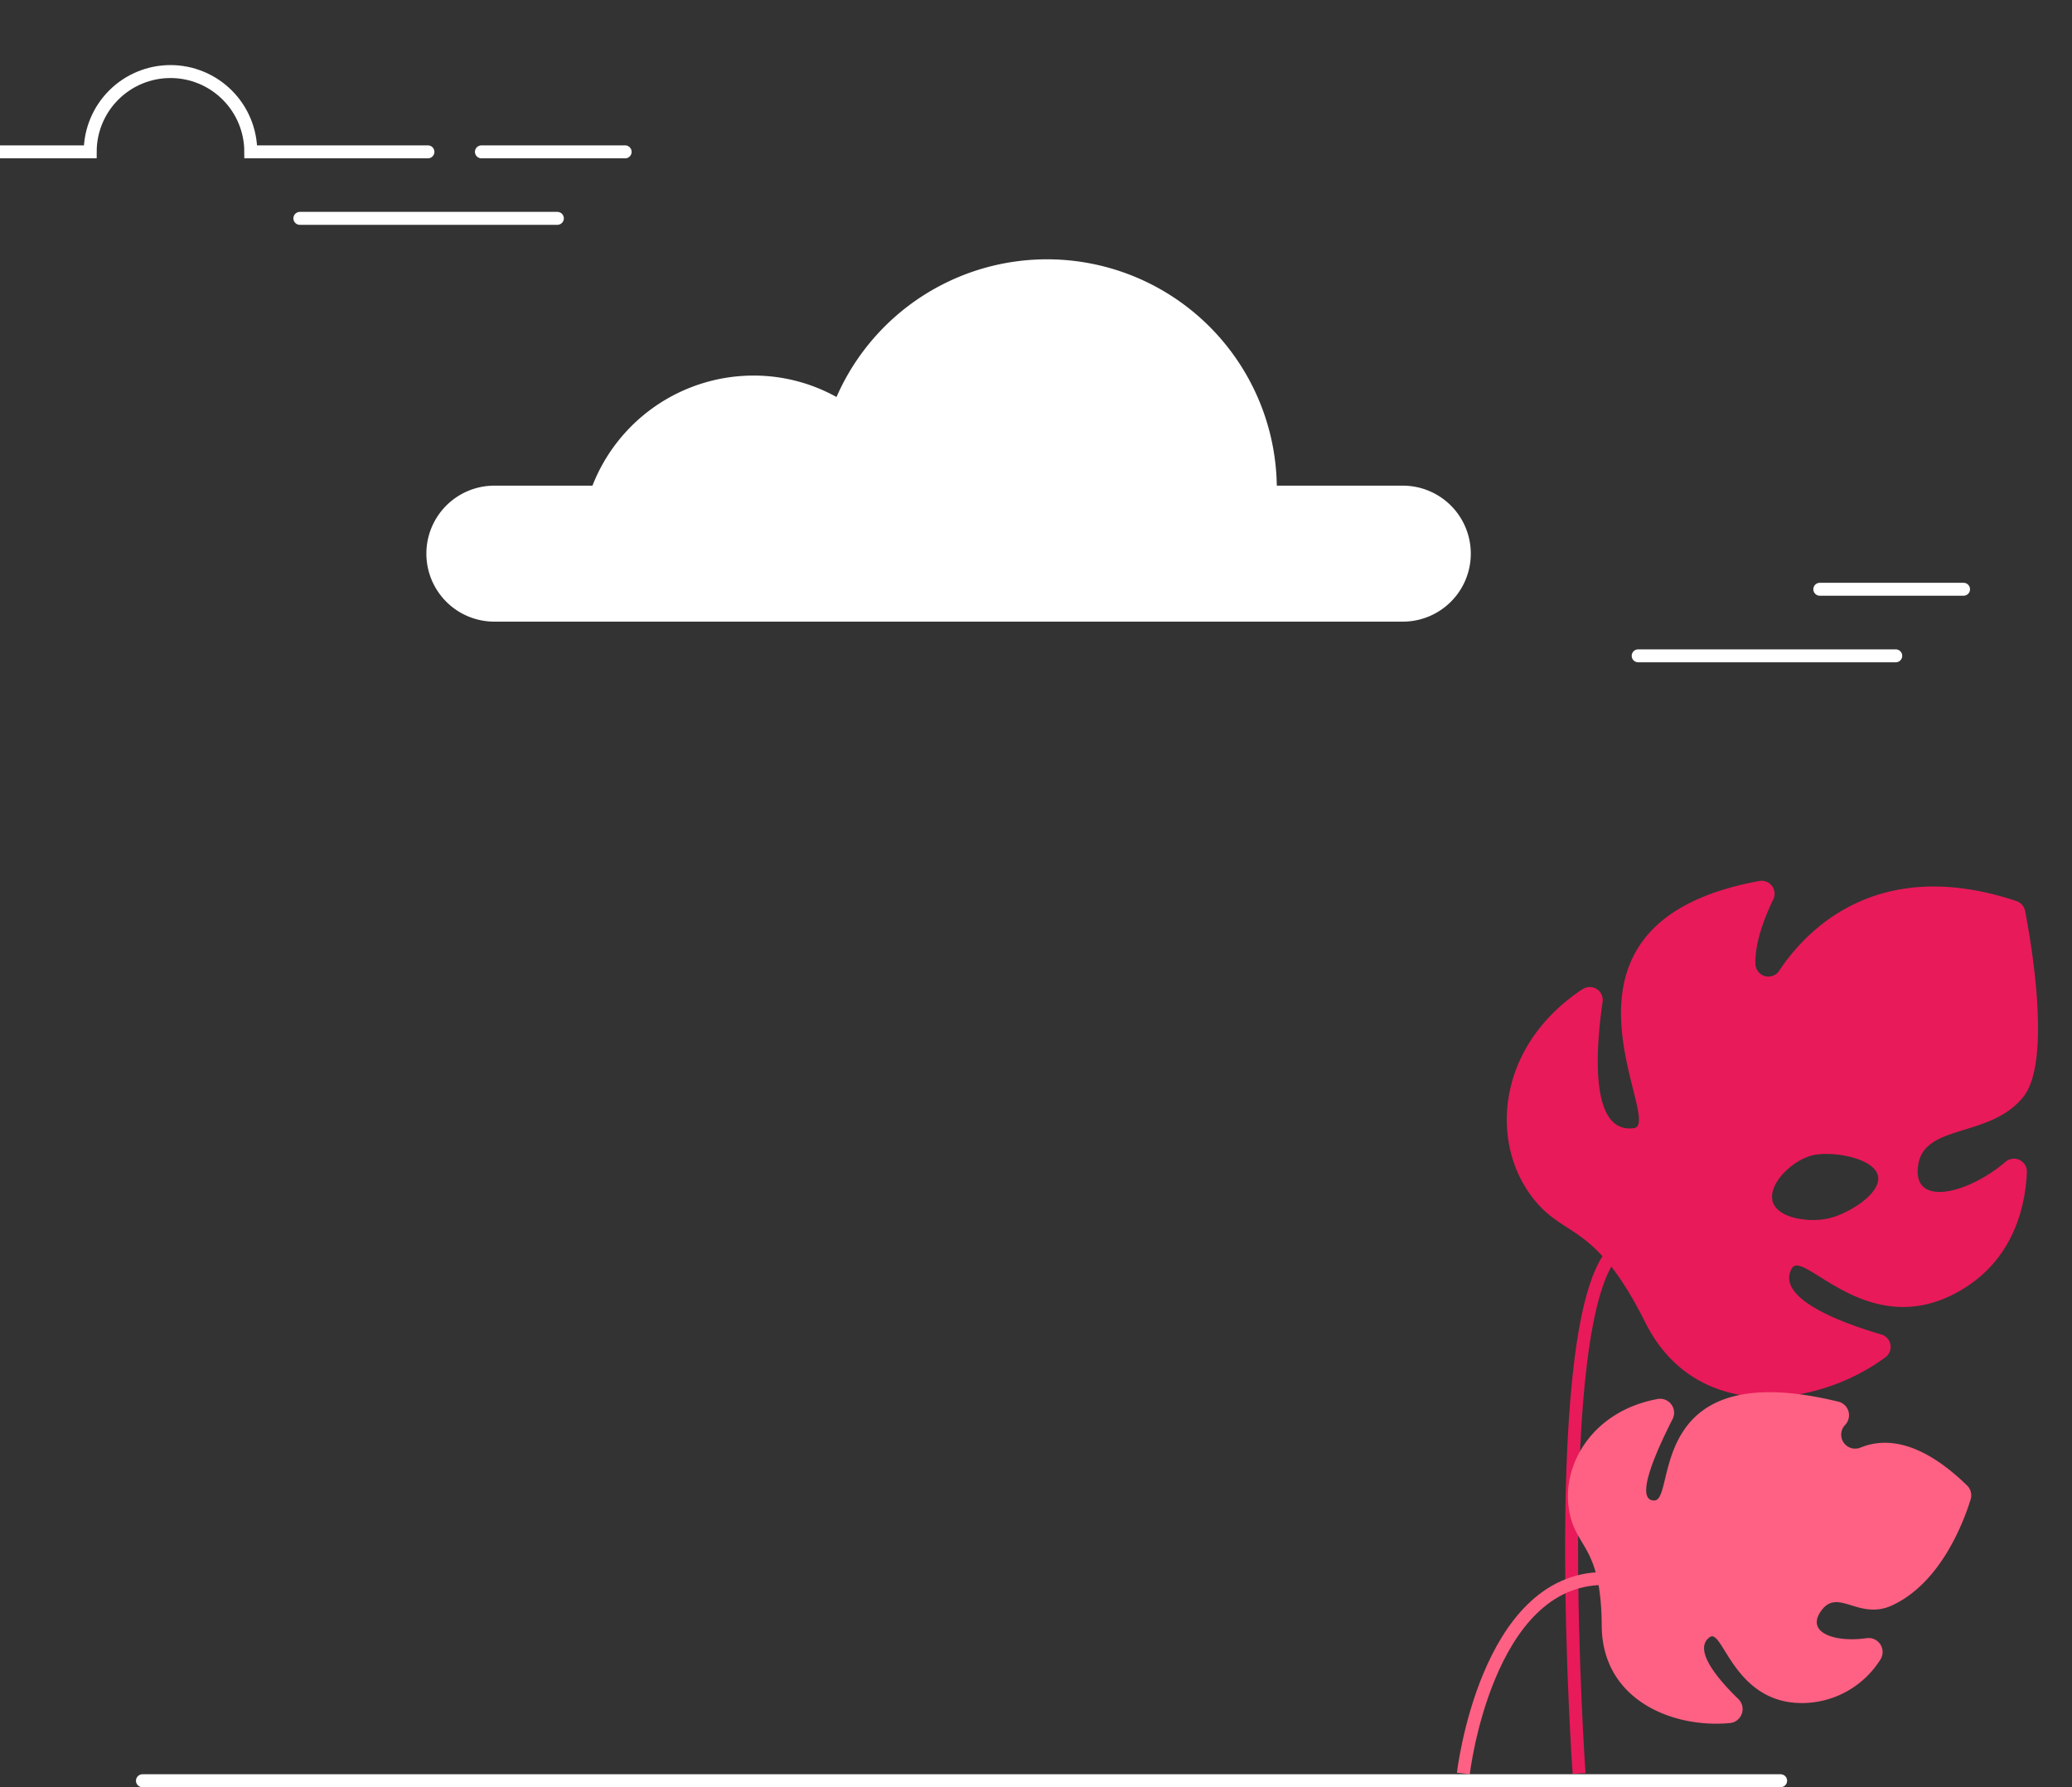 <svg xmlns="http://www.w3.org/2000/svg" xmlns:xlink="http://www.w3.org/1999/xlink" fill="none" viewBox="5 0 320 276" width="320" height="276" >

  <rect x="5" y="0" width="320" height="276" fill="#333333" stroke="none"/>

  <style>
    .stroke {
      stroke: #fff;
      stroke-width: 2;
      stroke-miterlimit: 10;
      stroke-linecap: round;
    }
  </style>

  <defs>
    <path id="suitcase-fly-path" d="M179,111c24.19-9.24,29.8-15.84,29.42-20.44C207.18,75.43,138.73,51.78,96,84c-2.93,2.21-31.66,24.52-29,54,3.54,39.18,59.83,61.15,75.7,67.35,53.65,20.94,94.43,8.79,101.78,27.18,2.89,7.25.78,19.69-21.48,42.47" fill="none" stroke-miterlimit="10"/>
  </defs>

  <g id="clouds" transform="translate(0, 10)">
    <animate attributeType="CSS" attributeName="opacity" dur="0.7s"   values="0; 1"/>
    <animate attributeType="CSS" attributeName="opacity" dur="0.4s" values="1; 0; 0; 0;"  begin="1.1s" keyTimes="0; 0.4; 0.8; 1" fill="freeze" />

    <g id="cloud-left" class="stroke">
      <animateMotion values="50, 0; 0, 0" dur="0.3s" calcMode="spline" keySplines="0.24, 0.49, 0.29, 0.89" />
      <animateMotion values="0, 0; 0, -25" dur="0.3s" begin="1.1s" calcMode="spline" keySplines="0.24, 0.49, 0.29, 0.89" fill="freeze"/>

      <path d="M51.31 23.72H91.08"></path>
      <path d="M71.09 13.45H43.73C43.73 10.161 42.424 7.007 40.098 4.682C37.773 2.356 34.619 1.05 31.33 1.05C28.041 1.05 24.887 2.356 22.562 4.682C20.236 7.007 18.93 10.161 18.93 13.45H1"></path>
      <path d="M79.35 13.45H101.55"></path>
    </g>

    <g id="clouds__group">
      <animateMotion values="120, 0; 0, 0" dur="0.37s" calcMode="spline" keySplines="0.46, 0, 0.24, 1"/>
      <animateMotion values="0, 0; 0, -55" dur="0.2s" begin="1.1s" calcMode="spline" keySplines="0.24, 0.49, 0.29, 0.89" fill="freeze" />

      <g id="cloud-center">
        <path fill="#fff" d="M221.64 65h-19.45a35.49 35.49 0 00-68-13.69A26.34 26.34 0 00121.3 48a26.72 26.72 0 00-24.8 17H81.35a10.5 10.5 0 100 21h140.3a10.5 10.5 0 000-21"></path>
      </g>
      <g id="cloud-right" class="stroke">
        <path d="M258 91.28H297.78"></path>
        <path d="M286.05 81H308.25"></path>
      </g>
    </g>
  </g>

  <g id="leaf-back">
    <g>
      <animateTransform attributeName="transform" type="translate" repeatCount="indefinite" additive="sum" fill="freeze" dur="1.5s" values="251, 195" />
      <animateTransform attributeName="transform" type="rotate"    repeatCount="indefinite" additive="sum" fill="freeze" dur="1.5s" values="0; 5; 0" />
      <animateTransform attributeName="transform" type="translate" repeatCount="indefinite" additive="sum" fill="freeze" dur="1.5s" values="-251, -195" />
      <path fill="#E81A5A" d="M249.34 152.82a2 2 0 013.15 2c-1 7-2.07 20.33 4.85 19.4 4.94-.66-16.65-31.53 19.32-38.16a2 2 0 012.4 1.8 2 2 0 01-.22 1.09c-1.32 2.74-2.83 6.61-2.73 9.9a2 2 0 003.71 1c4.1-6.15 15.1-17.86 36.59-10.7a2 2 0 011.35 1.54c.93 4.8 4.13 23.24-.29 28.72-5.09 6.31-15 4.14-16.18 10.25-1.3 6.91 7.51 4.82 13.42-.22a2 2 0 013.32 1.64c-.25 5.45-2.18 14-11.12 18.69-13.78 7.21-23.48-7-25.19-3.88-2.59 4.66 7.94 8.47 13.78 10.18a2 2 0 01.61 3.59c-10.52 7.74-29.13 10.28-37-5.41-8.3-16.59-12.93-12.49-18.19-20.38-5.71-8.57-4.33-22.54 8.38-31.05h.04zm29.36 32.47c.5 2.73 5.2 3.51 8.35 2.94 3.15-.57 8.47-3.83 8-6.56-.47-2.73-6.62-3.9-9.78-3.33-3.16.57-7.05 4.22-6.55 6.95"></path>
    </g>
    <path stroke="#E81A5A" stroke-miterlimit="10" stroke-width="2" d="M248.87 273.88s-4.91-70.27 5.54-80.72"></path>
  </g>

  <g id="paratroopers" transform="translate(-144.1, -150.95) translate(-57.24, -179.57)">
    <animate attributeType="CSS" attributeName="opacity" begin="0.45s" dur="0.25s" values="0; 1" />

    <animateMotion begin="0.45s" dur="1.6s" additive="sum" fill="freeze">
      <mpath xlink:href="#suitcase-fly-path" />
    </animateMotion>

    <animateTransform attributeName="transform" type="translate" begin="0.45s" dur="1.6s" additive="sum" fill="freeze" calcMode="linear" values="195.25, 288.13" />
    <animateTransform attributeName="transform" type="scale"       begin="0.45s" dur="1.6s" additive="sum" fill="freeze" calcMode="linear" values="0.0, 0.0; 0.1 0.1; 0.2, 0.2; 1" keyTimes="0; 0.2; 0.6; 1" />
    <animateTransform attributeName="transform" type="rotate"      begin="0.45s" dur="1.6s" additive="sum" fill="freeze" calcMode="paced"  values="30; 30; -30; 20; 18.29; -6.48; 0" keyTimes="0; 0.15; 0.47; 0.76; 0.89; 0.94; 1" />
    <animateTransform attributeName="transform" type="translate"  begin="0.45s" dur="1.6s" additive="sum" fill="freeze" calcMode="linear" values="-235.25, -288.13" />

    <g id="parachute">
      <line class="stroke" x1="215.46" y1="218.86" x2="159.87" y2="139.03"/>
      <line class="stroke" x1="215.46" y1="218.86" x2="196.93" y2="139.03"/>
      <line class="stroke" x1="233.99" y1="139.03" x2="215.46" y2="218.86"/>
      <line class="stroke" x1="271.04" y1="139.03" x2="215.46" y2="218.86"/>
      <g>
        <path d="M215.46,83.44A55.58,55.58,0,0,1,271,139c0-6.76-8.3-12.25-18.53-12.25s-18.31,5.35-18.52,12c0,0.08,0,.17,0,0.26,0-6.76-8.3-12.25-18.53-12.25s-18.54,5.49-18.54,12.25c0-.09,0-0.17,0-0.26-0.22-6.64-8.42-12-18.52-12s-18.52,5.49-18.52,12.25a55.58,55.58,0,0,1,55.59-55.59m0-1.66A57.31,57.31,0,0,0,158.22,139a1.66,1.66,0,1,0,3.32,0c0-5.84,7.57-10.59,16.87-10.59,9.11,0,16.68,4.66,16.86,10.38V139a1.66,1.66,0,0,0,3.32,0c0-5.84,7.57-10.59,16.87-10.59s16.87,4.75,16.87,10.59a1.66,1.66,0,0,0,3.32,0v-0.21c0.18-5.73,7.74-10.39,16.86-10.39,9.3,0,16.87,4.75,16.87,10.59a1.66,1.66,0,1,0,3.32,0,57.3,57.3,0,0,0-57.23-57.25" fill="#fff"/>
        <path d="M215.46,83.44c9.92,0,18,20.9,18.54,55.33,0.21-6.65,8.41-12,18.52-12S271,132.27,271,139a55.59,55.59,0,0,0-55.59-55.59" fill="#e81a5a"/>
        <path d="M215.45,83.44A55.58,55.58,0,0,0,159.87,139c0-6.76,8.3-12.25,18.52-12.25s18.3,5.35,18.52,12c0.52-34.43,8.61-55.32,18.53-55.32" fill="#fe6183"/>
        <path d="M215.46,83.44c-9.93,0-18,20.9-18.54,55.32,0,0.09,0,.17,0,0.26,0-6.76,8.3-12.25,18.53-12.25S234,132.27,234,139c0-.09,0-0.17,0-0.26-0.51-34.43-8.6-55.33-18.52-55.33" fill="#f7396b"/>
      </g>
    </g>
    <g id="suitcase">
      <path d="M251.89,328.88a3.54,3.54,0,0,0,3.53-3.53v-5.07a3.53,3.53,0,1,0-7.06,0v5.07a3.55,3.55,0,0,0,3.53,3.53" fill="#a67ee5"/>
      <path d="M251.89,328.88a3.54,3.54,0,0,0,3.53-3.53v-5.07a3.53,3.53,0,1,0-7.06,0v5.07A3.55,3.55,0,0,0,251.89,328.88Z" fill="none" stroke="#fff" stroke-miterlimit="10" stroke-width="2"/>
      <path d="M176.35,328.88a3.54,3.54,0,0,0,3.53-3.53v-5.07a3.53,3.53,0,1,0-7.06,0v5.07a3.54,3.54,0,0,0,3.53,3.53" fill="#a67ee5"/>
      <path d="M176.35,328.88a3.54,3.54,0,0,0,3.53-3.53v-5.07a3.53,3.53,0,1,0-7.06,0v5.07A3.54,3.54,0,0,0,176.35,328.88Z" fill="none" stroke="#fff" stroke-miterlimit="10" stroke-width="2"/>
      <path d="M170.92,320.29h74.5a11.38,11.38,0,0,0,11.35-11.35V242.86a11.38,11.38,0,0,0-11.35-11.35h-74.5a11.38,11.38,0,0,0-11.35,11.35v66.08a11.38,11.38,0,0,0,11.35,11.35" fill="#a67ee5"/>
      <rect x="159.57" y="231.51" width="97.2" height="88.78" rx="11.35" ry="11.35" fill="none" stroke="#fff" stroke-miterlimit="10" stroke-width="2"/>
      <path d="M199.26,219.15h32.4a4.09,4.09,0,0,1,4.08,4.08v16a1.19,1.19,0,0,1-1.19,1.19h-2.7a1.19,1.19,0,0,1-1.19-1.19V224.86a1.27,1.27,0,0,0-1.27-1.27H201.53a1.27,1.27,0,0,0-1.27,1.27v14.38a1.19,1.19,0,0,1-1.19,1.19h-2.7a1.19,1.19,0,0,1-1.19-1.19v-16a4.1,4.1,0,0,1,4.09-4.08" fill="#a67ee5"/>
      <path d="M199.26,219.15h32.4a4.09,4.09,0,0,1,4.08,4.08v16a1.19,1.19,0,0,1-1.19,1.19h-2.7a1.19,1.19,0,0,1-1.19-1.19V224.86a1.27,1.27,0,0,0-1.27-1.27H201.53a1.27,1.27,0,0,0-1.27,1.27v14.38a1.19,1.19,0,0,1-1.19,1.19h-2.7a1.19,1.19,0,0,1-1.19-1.19v-16A4.1,4.1,0,0,1,199.26,219.15Z"  fill="none" stroke="#fff" stroke-miterlimit="10" stroke-width="2"/>
      <path d="M185.34,320.29h74.5a11.38,11.38,0,0,0,11.35-11.35V242.86a11.38,11.38,0,0,0-11.35-11.35h-74.5A11.38,11.38,0,0,0,174,242.86v66.08a11.39,11.39,0,0,0,11.35,11.35" fill="#a67ee5"/>
      <path d="M185.34,320.29h74.5a11.38,11.38,0,0,0,11.35-11.35V242.86a11.38,11.38,0,0,0-11.35-11.35h-74.5A11.38,11.38,0,0,0,174,242.86v66.08A11.39,11.39,0,0,0,185.34,320.29Z" fill="none" stroke="#fff" stroke-miterlimit="10" stroke-width="2"/>
      <line class="stroke" x1="254.22" y1="252.43" x2="190.97" y2="252.43"/>
      <line class="stroke" x1="254.22" y1="275.9" x2="190.97" y2="275.9"/>
      <line class="stroke" x1="254.22" y1="299.38" x2="190.97" y2="299.38"/>
      <path d="M168.12,253.68h0.67v44.46h-0.67a3.53,3.53,0,0,1-3.52-3.51V257.2a3.52,3.52,0,0,1,3.52-3.52" fill="#a67ee5"/>
      <path d="M168.12,253.68h0.67v44.46h-0.67a3.53,3.53,0,0,1-3.52-3.51V257.2A3.52,3.52,0,0,1,168.12,253.68Z" fill="none" stroke="#fff" stroke-miterlimit="10" stroke-width="2"/>
    </g>
  </g>

  <g id="leaf-front">
    <animateTransform attributeName="transform" type="translate" repeatCount="indefinite" additive="sum" fill="freeze" dur="2s" values="231, 273.88" />
    <animateTransform attributeName="transform" type="rotate"     repeatCount="indefinite"  additive="sum" fill="freeze" dur="2s" values="0; 10; 0; -6; 0; 3; 0" />
    <animateTransform attributeName="transform" type="translate" repeatCount="indefinite" additive="sum" fill="freeze" dur="2s" values="-231, -273.88" />
    <path fill="#FE6183" d="M308.79 229.4a2.14 2.14 0 01.55 2.17c-1.06 3.43-4.58 12.85-12.1 16.34-5.13 2.38-8.33-2.7-10.92.77s2.1 5 6.92 4.31a2.16 2.16 0 012.14 3.34 14.34 14.34 0 01-11.73 6.67c-10.84.27-12.55-11.58-14.57-10.19-2.72 1.89 1.27 6.55 4.39 9.57a2.17 2.17 0 01-.17 3.26c-.32.26-.72.41-1.13.45-8.76.84-19.72-3.51-19.8-15-.08-12.94-4.25-11.8-5.11-18.35-.91-6.88 3.88-14.88 13.74-16.69a2.16 2.16 0 012.31 3.11c-2.41 4.73-6 12.6-2.82 12.56 3.46 0-1.58-22.58 28.43-15.26a2.16 2.16 0 011.09 3.54l-.1.11a2.16 2.16 0 002.41 3.45c3.66-1.52 9.16-1.27 16.47 5.84"></path>
    <path stroke="#FE6183" stroke-miterlimit="10" stroke-width="2" d="M231 273.88s3.48-30.11 21.7-30.11"></path>
  </g>

  <line id="ground" class="stroke" x1="27" y1="275" x2="280" y2="275">
    <animate attributeName="x2" values="27; 267" dur="0.2s" fill="freeze" />
    <animate attributeName="x1" values="27; 130" dur="0.2s" begin="0.2" fill="freeze" />
  </line>
</svg>

